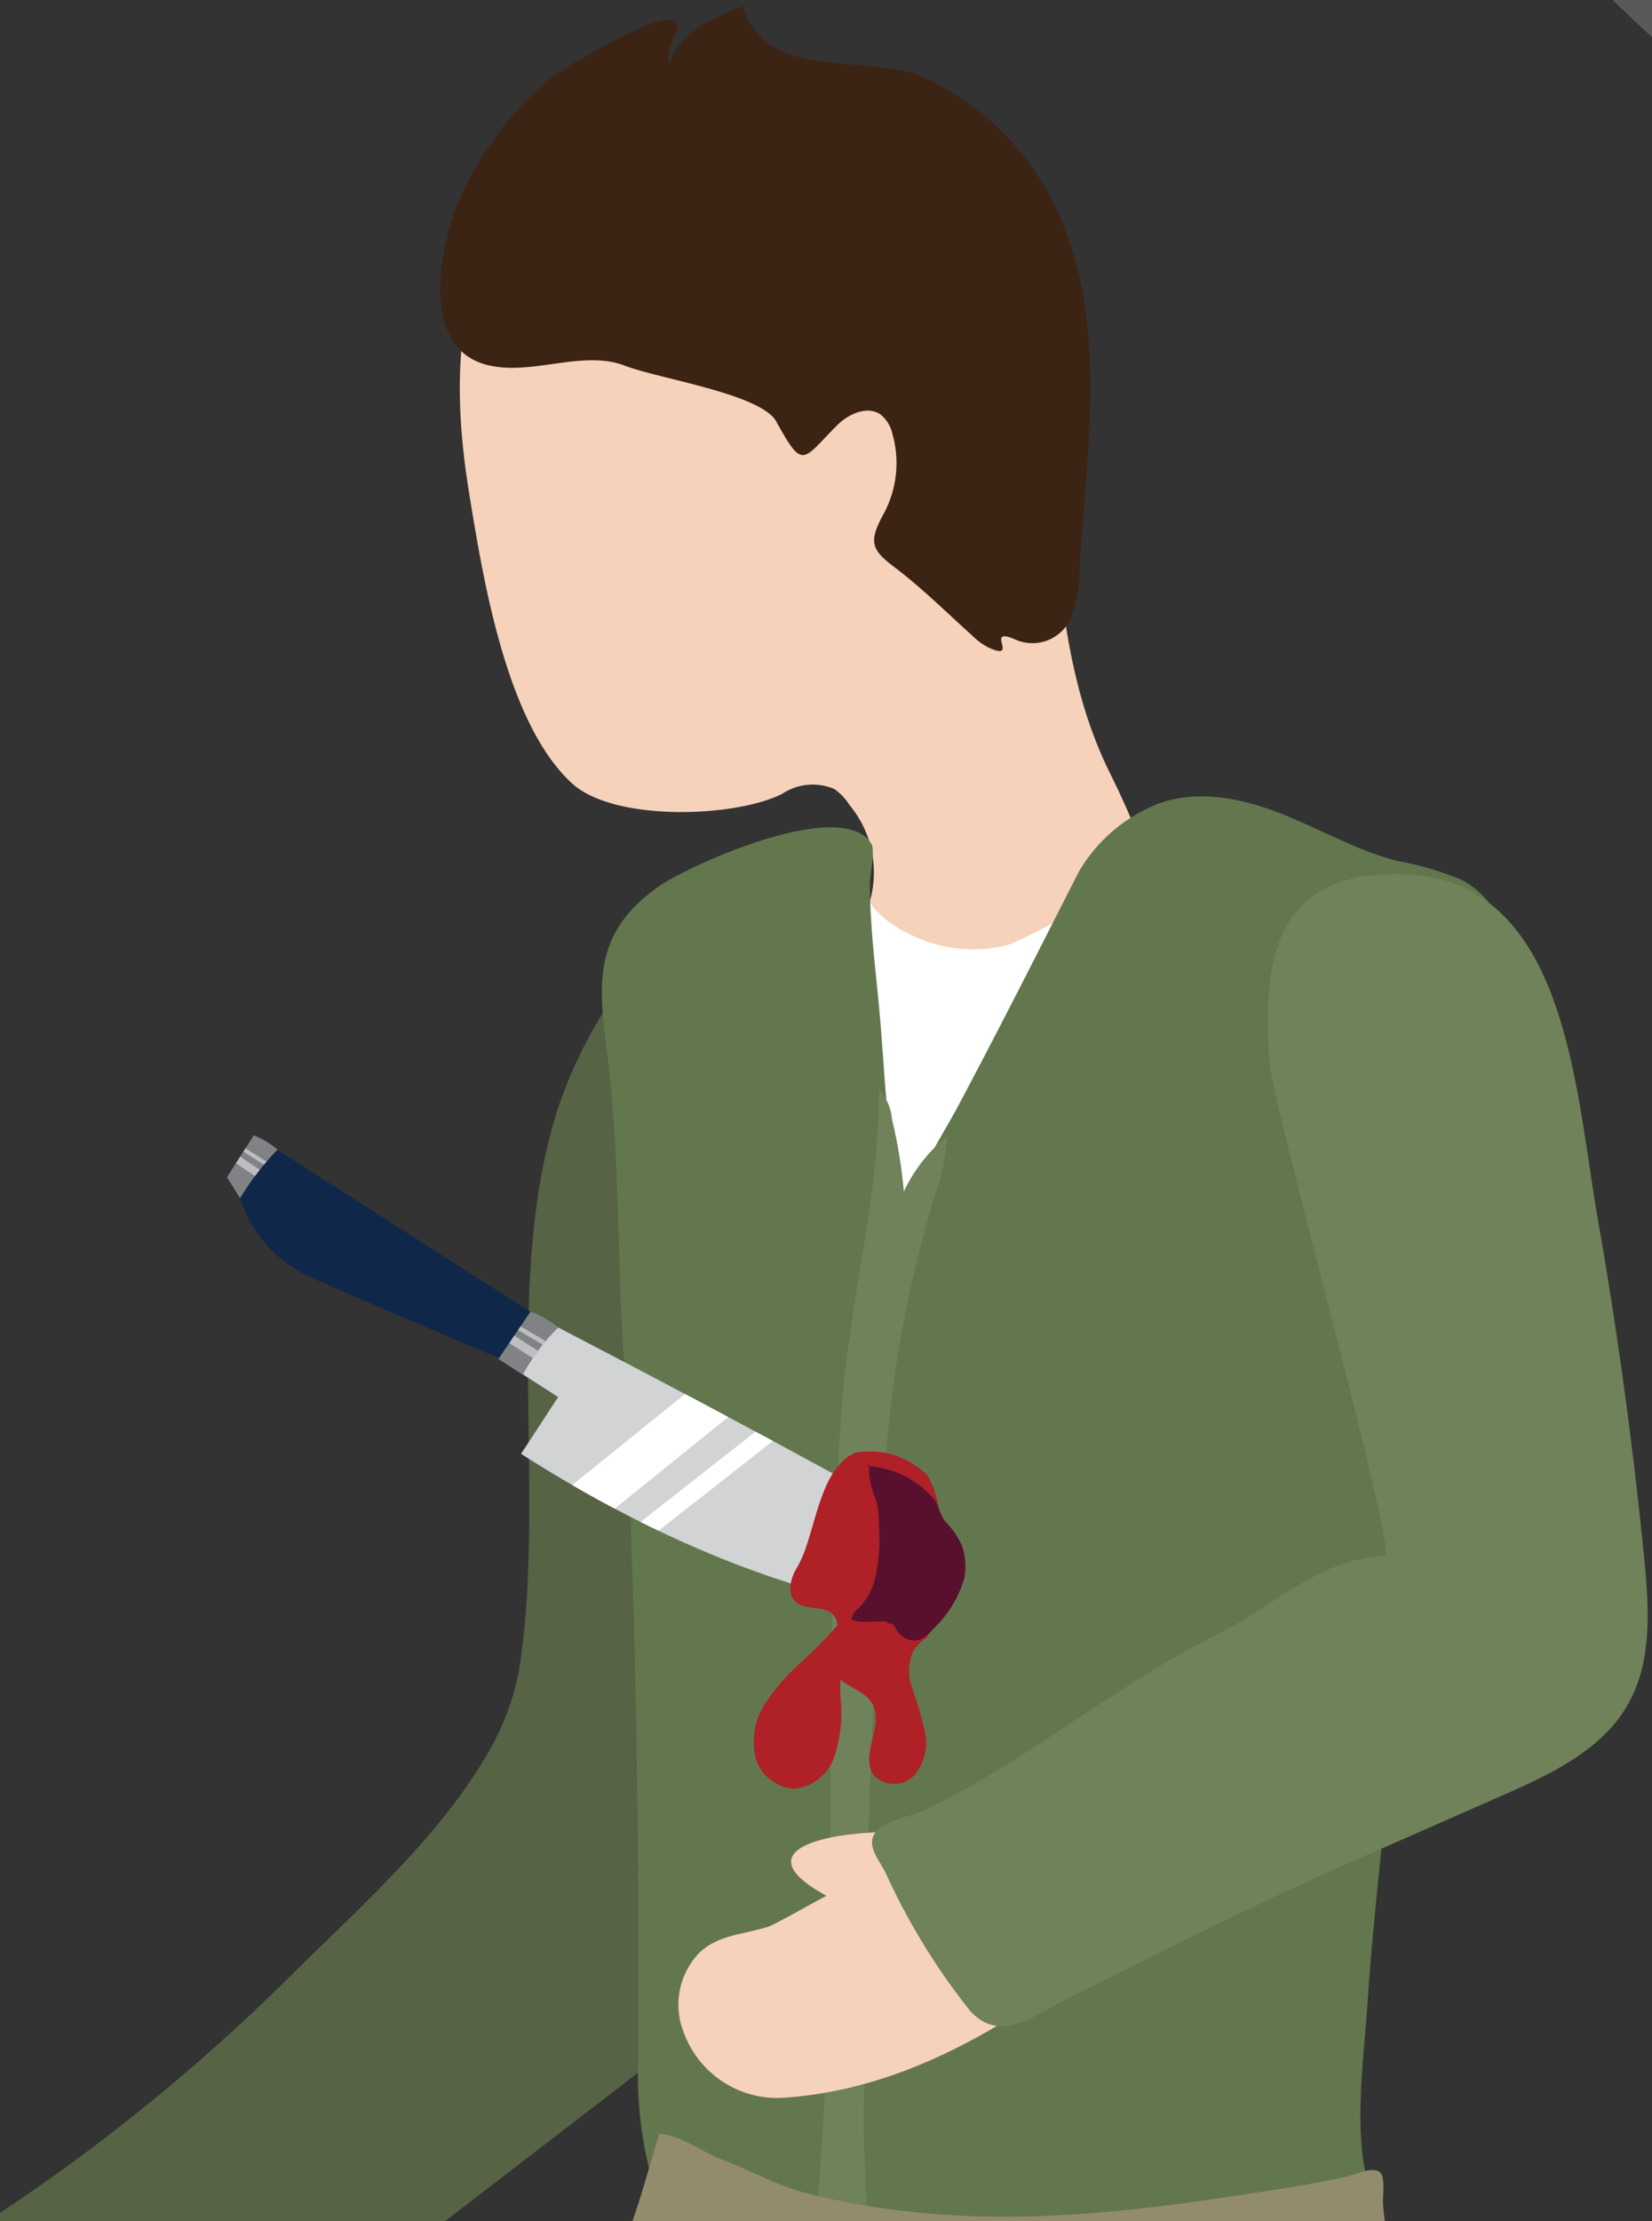 <svg xmlns="http://www.w3.org/2000/svg" xmlns:xlink="http://www.w3.org/1999/xlink" viewBox="0 0 77.333 103.939"><rect x="0" y="0" width="77.333" height="103.939" fill="#333333" stroke="none"/><defs><style>.a302d646-7f2d-4d1e-af10-e147e4eb20ed,.a7c72753-ea4f-46ab-8d89-82c9e28b990a,.aafb22a4-b861-4fc9-a472-1a4b29ac664c,.b5ee3cd4-7677-4c37-ba09-014e5e62d831,.e20717b8-bbe5-44b4-8681-23ab9e9c1469,.f1f247d8-3ec5-433f-93a1-b0bd77de266a,.f4ee5426-f0eb-4066-ab47-5dd4fdafc410{fill:none;}.a1bc9723-f3c8-4da0-81de-fa73fbc384bc{isolation:isolate;}.e09959cb-9b46-4ea7-995b-a239ef56ad58{fill:#a7a9ac;opacity:0.33;mix-blend-mode:multiply;}.f6440f6d-ad4a-4861-8f8f-d394a8585d62{clip-path:url(#a7f1cd97-5c89-4944-9b9b-733efe8db8aa);}.e0624d51-c072-4650-8a3f-9a6299d9af14{fill:#566345;}.ae52fe0f-7b5b-4a2b-aef7-01c7d48b425a{fill:#63774e;}.ff0849c5-0ef6-4cf5-94fb-725b4e3f9ac2{clip-path:url(#a40ab009-d01b-40cf-a42c-13679bc6547b);}.be2657df-d561-4ed9-8886-28ee3d52828e{fill:#f6d2ba;}.bf77dc7e-63ca-4887-bbeb-2c2ac08c0daf{fill:#3c2415;}.bf8e41cf-2aad-4eda-a86f-d0f83b158d29{fill:#fff;}.b764f5d9-a9b1-41cc-8651-1129f21d767b{fill:#6f825a;}.a635188d-7dd9-4da7-a932-ccc10012f40f{fill:#938c6c;}.e1a6e565-b62e-4985-bedb-037141f9cb2d{clip-path:url(#e6c7636e-3cff-4b03-8c55-a7f8bb4b2a0a);}.ef125ded-1f7d-4a16-9f43-0832d411dfed{fill:#d1d3d4;}.a7c72753-ea4f-46ab-8d89-82c9e28b990a,.b5ee3cd4-7677-4c37-ba09-014e5e62d831{stroke:#fff;}.a302d646-7f2d-4d1e-af10-e147e4eb20ed,.a7c72753-ea4f-46ab-8d89-82c9e28b990a,.aafb22a4-b861-4fc9-a472-1a4b29ac664c,.b5ee3cd4-7677-4c37-ba09-014e5e62d831,.f1f247d8-3ec5-433f-93a1-b0bd77de266a,.f4ee5426-f0eb-4066-ab47-5dd4fdafc410{stroke-miterlimit:10;}.b5ee3cd4-7677-4c37-ba09-014e5e62d831{stroke-width:2.109px;}.a7c72753-ea4f-46ab-8d89-82c9e28b990a{stroke-width:0.844px;}.e2692b35-7087-4906-ade0-85455af1a00f{fill:#0f2849;}.a09caa1c-0112-4c94-b649-e29357a1cb43{clip-path:url(#f6536646-43f2-423c-a207-4b80ffb95b3b);}.b0aa33e6-b539-4219-b3f9-4a7d23494e7b{fill:#808285;}.a302d646-7f2d-4d1e-af10-e147e4eb20ed,.aafb22a4-b861-4fc9-a472-1a4b29ac664c,.f1f247d8-3ec5-433f-93a1-b0bd77de266a,.f4ee5426-f0eb-4066-ab47-5dd4fdafc410{stroke:#bcbec0;}.aafb22a4-b861-4fc9-a472-1a4b29ac664c{stroke-width:0.422px;}.f4ee5426-f0eb-4066-ab47-5dd4fdafc410{stroke-width:0.211px;}.bfa40608-91c5-480e-8d5e-dbc55b42aed0{clip-path:url(#ecc59a28-5910-4d78-bd45-53f97efa85bf);}.a302d646-7f2d-4d1e-af10-e147e4eb20ed{stroke-width:0.367px;}.f1f247d8-3ec5-433f-93a1-b0bd77de266a{stroke-width:0.183px;}.b953c30e-a7ec-41f0-99f3-c538e445693a,.f7592075-e123-4e18-aa4a-d2419f91a186{fill:#af2027;}.b953c30e-a7ec-41f0-99f3-c538e445693a{mix-blend-mode:color-burn;}.bc05386a-df0b-4e15-8344-e0b421c6e623{fill:#59102e;}</style><clipPath id="a7f1cd97-5c89-4944-9b9b-733efe8db8aa"><rect class="e20717b8-bbe5-44b4-8681-23ab9e9c1469" x="-31.366" y="-150.104" width="130.185" height="94.441"/></clipPath><clipPath id="a40ab009-d01b-40cf-a42c-13679bc6547b"><rect class="e20717b8-bbe5-44b4-8681-23ab9e9c1469" x="-24.438" y="-4.919" width="135.654" height="108.858"/></clipPath><clipPath id="e6c7636e-3cff-4b03-8c55-a7f8bb4b2a0a"><path class="e20717b8-bbe5-44b4-8681-23ab9e9c1469" d="M24.81,61.437S48.188,73.482,49.762,75.484c0,0-9.959,2.397-25.371-7.447l1.736-2.66-2.788-1.79Z"/></clipPath><clipPath id="f6536646-43f2-423c-a207-4b80ffb95b3b"><path class="e20717b8-bbe5-44b4-8681-23ab9e9c1469" d="M24.476,64.336a9.049,9.049,0,0,1,1.659-2.212,4.27,4.27,0,0,0-1.3-.742l-1.497,2.205Z"/></clipPath><clipPath id="ecc59a28-5910-4d78-bd45-53f97efa85bf"><path class="e20717b8-bbe5-44b4-8681-23ab9e9c1469" d="M11.24,56.07a12.571,12.571,0,0,1,1.75-2.27,3.66,3.66,0,0,0-1.108-.668l-1.258,1.956Z"/></clipPath></defs><title>Artboard 172</title><g class="a1bc9723-f3c8-4da0-81de-fa73fbc384bc"><g id="bf8c0204-d592-4c75-92ec-090e49b20295" data-name="Layer 1"><ellipse class="e09959cb-9b46-4ea7-995b-a239ef56ad58" cx="106.243" cy="16.363" rx="6.941" ry="50.242" transform="translate(30.098 92.239) rotate(-53.655)"/><g class="f6440f6d-ad4a-4861-8f8f-d394a8585d62"><path class="e0624d51-c072-4650-8a3f-9a6299d9af14" d="M-12.463-50.858c1.44.585-2.957,8.063-3.383,8.874a24.049,24.049,0,0,0-2.788,12.864c.144,6.051.357,12.098.559,18.147.19,5.694-2.231,8.885-4.932,13.763a45.37,45.37,0,0,0-5.05,14.626,45.16,45.16,0,0,0-.524,9.875c.067,1.154-.121,3.517.433,4.522,1.142,2.074,7.383,3.709,9.552,3.889a72.98,72.98,0,0,1,1.096-8.182,67.444,67.444,0,0,1,6.86-19.374A46.982,46.982,0,0,0-6.184-1.899Q-3.392-11.896-1.104-22.02C.532-29.262,2.883-35.975,4.958-43.131a3.431,3.431,0,0,0,.179-1.877c-.702-2.44-5.668-2.076-7.466-2.312C-5.884-47.789-9.176-49.523-12.463-50.858Z"/><path class="ae52fe0f-7b5b-4a2b-aef7-01c7d48b425a" d="M-11.698-57.126c-.928-2.878-3.663-3.502-5.98-2.013-3.628,2.33-6.566,3.889-9.147,7.544-2.555,3.618-3.057,7.594-4.802,11.445-1.833,4.046-4.425,7.913-6.591,11.801-1.686,3.028-3.153,5.819-6.351,7.477-1.639.85-3.217.729-4.936.982a34.101,34.101,0,0,0-12.893,5.02C-67.73-11.466-73.161-7.975-77.131-3.05-78.146-1.792-79.045-.447-80.033.831c-.946,1.224-2.977,2.372-1.583,3.711a22.6,22.6,0,0,1,3.798,3.87C-79.246,6.17-61.759-1.703-60.113-2.408c4.478-1.918,9.004-2.993,13.563-4.547C-42.712-8.264-38.465-8.628-34.885-10.677a30.078,30.078,0,0,0,5.708-4.639c5.035-4.839,10.047-9.761,14.118-15.435a2.294,2.294,0,0,1,.606-.65,2.252,2.252,0,0,1,.848-.255c3.798-.61,5.701-1.357,8.626-3.916a91.82,91.82,0,0,0,10.536-10.873,18.041,18.041,0,0,0-9.071-1.79"/></g><g class="ff0849c5-0ef6-4cf5-94fb-725b4e3f9ac2"><path class="e0624d51-c072-4650-8a3f-9a6299d9af14" d="M28.399,134.271q-.992.29-1.979.545c-12.239,3.161-26.903,2.562-33.912,15.407-5.566,10.2-7.242,21.691-12.948,31.829a92.388,92.388,0,0,1-5.229,7.954l-7.658,10.821a16.089,16.089,0,0,0-12.595-7.088c7.066-7.634,7.334-18.578,10.589-27.759,6.85-19.317,11.642-42.976,33.719-49.833,2.47-.767,4.935-1.578,7.357-2.487,2.073-.778,3.749-1.942,5.895-2.625,4.866-1.549,9.962-2.811,14.712-4.683a15.712,15.712,0,0,0,6.529-5.444,33.941,33.941,0,0,1,5.849-6.392C50.492,84.821,50.508,101.854,50.757,109.736,51.188,123.411,40.28,130.795,28.399,134.271Z"/><path class="e0624d51-c072-4650-8a3f-9a6299d9af14" d="M22.675,82.312c-2.259,3.821-6.244,7.337-9.031,10.11a89.849,89.849,0,0,1-9.426,8.156q-2.545,1.91-5.223,3.635c-.912.587-1.752.798-1.899,1.842-.154,1.09.635,2.824,1.01,3.833.585,1.574,1.505,3.479,3.274,3.865a16.783,16.783,0,0,0,5.394.297c1.99-.273,3.903-2.297,5.446-3.484L30.816,96.271a15.639,15.639,0,0,0,3.21-2.986c1.619-2.204,1.909-5.552,2.72-8.152,1.127-3.611,2.1-7.244,3.407-10.801a13.322,13.322,0,0,0,.821-2.888c.669-5.284-3.42-11.967-5.26-16.75a50.376,50.376,0,0,1-1.789-7.617c-.488-2.262-.77-5.27-3.155-3.013a21.589,21.589,0,0,0-4.621,7.71c-2.645,8.069-.552,17.987-1.833,26.264A12.148,12.148,0,0,1,22.675,82.312Z"/><path class="be2657df-d561-4ed9-8886-28ee3d52828e" d="M33.739,3.214A16.673,16.673,0,0,0,24.027,9.538c-2.924,3.823-2.794,9.088-2.056,13.602.639,3.909,1.723,10.689,4.801,13.515,1.976,1.814,7.65,1.602,9.839.497a2.574,2.574,0,0,1,2.449-.226,2.536,2.536,0,0,1,.696.733,4.931,4.931,0,0,1,.842,4.889,17.771,17.771,0,0,0-.967,6.73c.064,1.259.372,2.682,1.464,3.311,1.047.603,2.371.221,3.478-.263a22.653,22.653,0,0,0,7.141-4.939A8.272,8.272,0,0,0,53.388,45.124c1.395-3.048-.141-6.314-1.478-9.046-3.564-7.287-1.798-16.153-4.552-23.784-.471-1.305-1.07-2.56-1.668-3.812A10.083,10.083,0,0,0,43.897,5.276a9.434,9.434,0,0,0-3.182-1.624A13.457,13.457,0,0,0,33.739,3.214Z"/><path class="bf77dc7e-63ca-4887-bbeb-2c2ac08c0daf" d="M21.577,9.185a15.637,15.637,0,0,1,4.054-5.426C26.121,3.359,31.766-.175,31.736,1.271a1.036,1.036,0,0,1-.171.442,2.192,2.192,0,0,0-.235,1.289C31.76,1.542,33.363.826,34.788.293c1.069,3.655,5.994,2.111,8.629,3.398a12.874,12.874,0,0,1,5.564,5.182c2.999,5.331,1.952,11.517,1.577,17.369a7.556,7.556,0,0,1-.391,2.591A1.968,1.968,0,0,1,47.564,29.944c-1.567-.702.241,1.068-1.316.346a2.952,2.952,0,0,1-.709-.521c-1.204-1.085-2.372-2.247-3.665-3.224-1.076-.813-1.233-1.176-.514-2.49a4.992,4.992,0,0,0,.419-3.738,1.626,1.626,0,0,0-.549-.912c-.626-.445-1.524-.031-2.066.518C37.544,21.563,37.597,22.006,36.338,19.725c-.713-1.293-5.503-1.999-7.083-2.611-2.017-.78-4.468.538-6.561-.066C19.608,16.157,20.558,11.375,21.577,9.185Z"/><path class="ae52fe0f-7b5b-4a2b-aef7-01c7d48b425a" d="M42.836,143.729c-5.21,1.564-10.539,2.549-15.907,4.352a12.07,12.07,0,0,0-4.49,2.35,10.728,10.728,0,0,0-2.603,4.412c-2.421,6.917-1.704,14.524-4.311,21.389a147.984,147.984,0,0,1-9.366,20.132,92.39,92.39,0,0,1-5.229,7.954l-7.658,10.821a16.089,16.089,0,0,0-12.595-7.088c7.066-7.634,7.334-18.578,10.589-27.759,6.85-19.317-.523-47.841,21.554-54.698,2.47-.767,4.935-1.578,7.357-2.487,2.073-.778,3.749-1.942,5.895-2.625l15.293-4.868c-.102.033-1.881-.795-2.205-.859a16.104,16.104,0,0,1-2.867-.466c-2.031-.801-3.709-3.038-5.185-4.579-.462-.483-.919-1.269-.45-1.745a1.304,1.304,0,0,1,.871-.281,24.231,24.231,0,0,1,6.229.407c3.633.716,7.997,2.606,11.153-.28,1.411-1.29,2.776-2.63,4.251-3.846,11.765-9.697,11.78,7.336,12.029,15.218.28,8.875-4.783,15.952-12.24,20.307A45.764,45.764,0,0,1,42.836,143.729Z"/><path class="bf8e41cf-2aad-4eda-a86f-d0f83b158d29" d="M39.725,40.97c.661.063.811,1.064,1.163,1.507A5.357,5.357,0,0,0,42.819,43.828a6.448,6.448,0,0,0,4.437.364c.573-.167,6.368-3.193,6.172-3.615.978,2.102.249,4.843.269,7.083q.032,3.706.004,7.413c-.035,4.891-.14,9.782-.29,14.671-.15,4.892-.345,9.782-.555,14.671-.056,1.297-.192,14.498-.646,14.575a57.985,57.985,0,0,1-19.773-.077q-.02-6.458.206-12.914.594-16.985,2.882-33.854a40.372,40.372,0,0,1,1.623-7.719c.313-.91.977-2.632,1.791-3.182A1.245,1.245,0,0,1,39.725,40.97Z"/><path class="ae52fe0f-7b5b-4a2b-aef7-01c7d48b425a" d="M63.249,39.526c-1.186-.507-2.343-1.1-3.551-1.554-1.918-.721-4.139-1.069-5.969-.145A7.453,7.453,0,0,0,50.5,40.796c-1.856,3.647-3.703,7.307-5.626,10.919-.527.99-1.145,1.955-1.627,2.967a16.735,16.735,0,0,1-.875,2.185c-.894-3.135-.921-6.612-1.231-9.845-.12-1.247-.263-2.493-.347-3.743-.042-.63-.073-1.26-.075-1.891-.002-.389.26-1.601.068-1.907-1.402-2.231-8.588,1.036-9.96,2.007-3.084,2.182-2.818,4.572-2.408,7.765.54,4.202.479,8.739.705,12.989.606,11.376.825,22.789.747,34.148a18.592,18.592,0,0,0,.772,6.038,7.998,7.998,0,0,0,1.305,2.679c.556.609,1.303.689,2.009,1.122.84.516,1.453,1.247,2.233,1.834,3.38,2.542,10.824.951,14.756.719,4.552-.267,9.872-.522,14.179-2.04-.099-1.88-.904-3.428-1.237-5.229-.451-2.435-.038-5.287.125-7.743.339-5.099,1.046-10.165,1.399-15.262.696-10.033,5.513-19.066,5.802-29.2.076-2.646-.093-6.711-2.789-8.129A14.127,14.127,0,0,0,65.386,40.287,15.585,15.585,0,0,1,63.249,39.526Z"/><path class="b764f5d9-a9b1-41cc-8651-1129f21d767b" d="M42.137,61.347q.036-.266.074-.529a23.352,23.352,0,0,0-.459-8.462,2.224,2.224,0,0,0-.604-1.355c.002,4.959-1.323,9.636-1.712,14.515-1.126,14.107.141,28.208-1.662,42.263a.541.541,0,0,0,.041.365.52.52,0,0,0,.36.182,4.178,4.178,0,0,0,1.832-.071.705.705,0,0,0,.406-.224.748.748,0,0,0,.107-.387c.24-2.872-.108-5.91-.079-8.807.045-4.534.089-9.067.227-13.599.139-4.575.373-9.146.654-13.713a56.16,56.16,0,0,1,2.47-15.673,9.738,9.738,0,0,0,.539-2.673,7.321,7.321,0,0,0-2.441,3.708,18.147,18.147,0,0,0-.622-5.266"/><path class="be2657df-d561-4ed9-8886-28ee3d52828e" d="M50.868,85.093c-3.492.005-6.943.437-10.387.686-2.619.189-5.259,1.052-1.783,2.943-.04-.022-2.366,1.321-2.73,1.44-1.122.367-2.358.362-3.253,1.246a3.492,3.492,0,0,0-.725,3.655,4.664,4.664,0,0,0,4.507,3.115c7.858-.436,14.381-5.967,20.399-11.279C55.474,84.568,53.317,85.09,50.868,85.093Z"/><path class="b764f5d9-a9b1-41cc-8651-1129f21d767b" d="M74.796,57.045q1.385,7.904,2.173,15.896c.229,2.324.386,4.819-.777,6.844-1.224,2.131-3.621,3.25-5.871,4.24l-7.693,3.385C58.309,89.312,54.348,91.371,50.088,93.469c-1.588.783-3.27,2.234-4.697.606a30.951,30.951,0,0,1-3.926-6.413c-.359-.705-.949-1.341-.45-1.961.413-.513,1.674-.699,2.298-1.001C48.23,82.32,52.165,78.886,57.027,76.456c2.687-1.343,4.666-3.472,7.801-3.668.621-.039-5.316-21.302-5.414-23.149-.176-3.295-.316-7.976,4.511-8.635C73.306,39.723,73.65,50.502,74.796,57.045Z"/><path class="a635188d-7dd9-4da7-a932-ccc10012f40f" d="M64.757,103.347c.114,1.262.575,3.045.233,4.161-.328,1.069-1.612,1.235-2.516,1.506A43.543,43.543,0,0,1,51.875,110.282a71.814,71.814,0,0,1-13.597-.771,33.223,33.223,0,0,1-4.626-.862c-1.184-.358-4.25-1.624-4.43-3.045a2.614,2.614,0,0,1,.223-1.212c.554-1.502.96-3.027,1.418-4.546,1.008.076,2.054.894,3.024,1.253,1.24.459,2.435,1.153,3.71,1.496a33.768,33.768,0,0,0,5.172.921c5.574.598,11.033-.12,16.532-.983,1.253-.197,2.508-.392,3.746-.675.391-.089,1.196-.486,1.539-.213.28.223.138,1.128.153,1.438Q64.744,103.211,64.757,103.347Z"/><g class="e1a6e565-b62e-4985-bedb-037141f9cb2d"><path class="ef125ded-1f7d-4a16-9f43-0832d411dfed" d="M24.81,61.437S48.188,73.482,49.762,75.484c0,0-9.959,2.397-25.371-7.447l1.736-2.66-2.788-1.79Z"/><line class="b5ee3cd4-7677-4c37-ba09-014e5e62d831" x1="26.761" y1="70.874" x2="36.736" y2="62.818"/><line class="a7c72753-ea4f-46ab-8d89-82c9e28b990a" x1="29.07" y1="72.476" x2="37.182" y2="66.11"/></g><path class="e2692b35-7087-4906-ade0-85455af1a00f" d="M12.526,53.519l12.505,7.997-1.562,2.085s-7.224-3.05-9.039-3.88a6.097,6.097,0,0,1-3.19-3.651C10.865,54.873,12.526,53.519,12.526,53.519Z"/><g class="a09caa1c-0112-4c94-b649-e29357a1cb43"><path class="b0aa33e6-b539-4219-b3f9-4a7d23494e7b" d="M24.476,64.336a9.049,9.049,0,0,1,1.659-2.212,4.27,4.27,0,0,0-1.3-.742l-1.497,2.205Z"/><line class="aafb22a4-b861-4fc9-a472-1a4b29ac664c" x1="23.958" y1="62.676" x2="25.062" y2="63.385"/><line class="f4ee5426-f0eb-4066-ab47-5dd4fdafc410" x1="24.167" y1="62.069" x2="25.546" y2="62.89"/></g><g class="bfa40608-91c5-480e-8d5e-dbc55b42aed0"><path class="b0aa33e6-b539-4219-b3f9-4a7d23494e7b" d="M11.24,56.07a12.571,12.571,0,0,1,1.75-2.27,3.66,3.66,0,0,0-1.108-.668l-1.258,1.956Z"/><line class="a302d646-7f2d-4d1e-af10-e147e4eb20ed" x1="11.144" y1="54.28" x2="12.086" y2="54.917"/><line class="f1f247d8-3ec5-433f-93a1-b0bd77de266a" x1="11.318" y1="53.74" x2="12.494" y2="54.479"/></g><path class="b953c30e-a7ec-41f0-99f3-c538e445693a" d="M37.754,72.334a5.438,5.438,0,0,1-.465,1.06c-.297.49-.461,1.199-.033,1.58.462.41,1.29.133,1.725.571.616.621-.301,1.687-.035,2.52.261.814,1.458.921,1.885,1.662.575,1-.605,2.426.081,3.354a1.3,1.3,0,0,0,1.899-.014,2.379,2.379,0,0,0,.483-2.029,19.641,19.641,0,0,0-.603-2.075,2.321,2.321,0,0,1-.008-1.548c.313-.705,1.129-1.005,1.732-1.486a3.203,3.203,0,0,0,1.079-3.22,1.05,1.05,0,0,0-.233-.48,2.631,2.631,0,0,0-.533-.33,2.121,2.121,0,0,1-.79-1.347,4.327,4.327,0,0,0-.523-1.503,3.78,3.78,0,0,0-3.385-1.063C38.606,68.633,38.294,70.742,37.754,72.334Z"/><path class="ae52fe0f-7b5b-4a2b-aef7-01c7d48b425a" d="M44.127,71.469a7.144,7.144,0,0,1-.369,4.202,5.786,5.786,0,0,0-.382,1.042,1.268,1.268,0,0,0,.202,1.056,1.303,1.303,0,0,0,1.085.387,8.943,8.943,0,0,0,1.172-.225,22.245,22.245,0,0,1,2.636-.139,3.274,3.274,0,0,0,2.363-1.004,3.777,3.777,0,0,0,.562-2.621,2.909,2.909,0,0,0-.308-1.337,3.127,3.127,0,0,0-1.382-1.063A16.937,16.937,0,0,0,46.124,70.309a2.776,2.776,0,0,0-1.34-.062,1.196,1.196,0,0,0-.911.899"/><path class="bc05386a-df0b-4e15-8344-e0b421c6e623" d="M40.574,68.61a4.412,4.412,0,0,1,3.137,1.529c.242.309.282.724.523,1.045a3.882,3.882,0,0,1,.797,1.149,3.061,3.061,0,0,1,.11,1.528,5.288,5.288,0,0,1-1.5,2.409,1.476,1.476,0,0,1-.646.482.988.988,0,0,1-1.053-.529c-.065-.115-.14-.257-.272-.259a.274.274,0,0,1-.106-.004c-.033-.014-.045-.071-.01-.081-.356-.006-.648.02-1.005.014a1.624,1.624,0,0,1-.909-.196,2.999,2.999,0,0,0,1.341-1.9,8.428,8.428,0,0,0,.164-2.377A5.389,5.389,0,0,0,41.017,70.214a3.503,3.503,0,0,1-.328-1.675"/><path class="f7592075-e123-4e18-aa4a-d2419f91a186" d="M40.253,74.736a19.261,19.261,0,0,1-2.756,3.055A9.667,9.667,0,0,0,35.813,79.726a3.257,3.257,0,0,0-.456,2.463,1.989,1.989,0,0,0,1.844,1.515,2.197,2.197,0,0,0,1.835-1.442,6.459,6.459,0,0,0,.338-2.429,9.872,9.872,0,0,1,.477-4.053"/></g></g></g></svg>